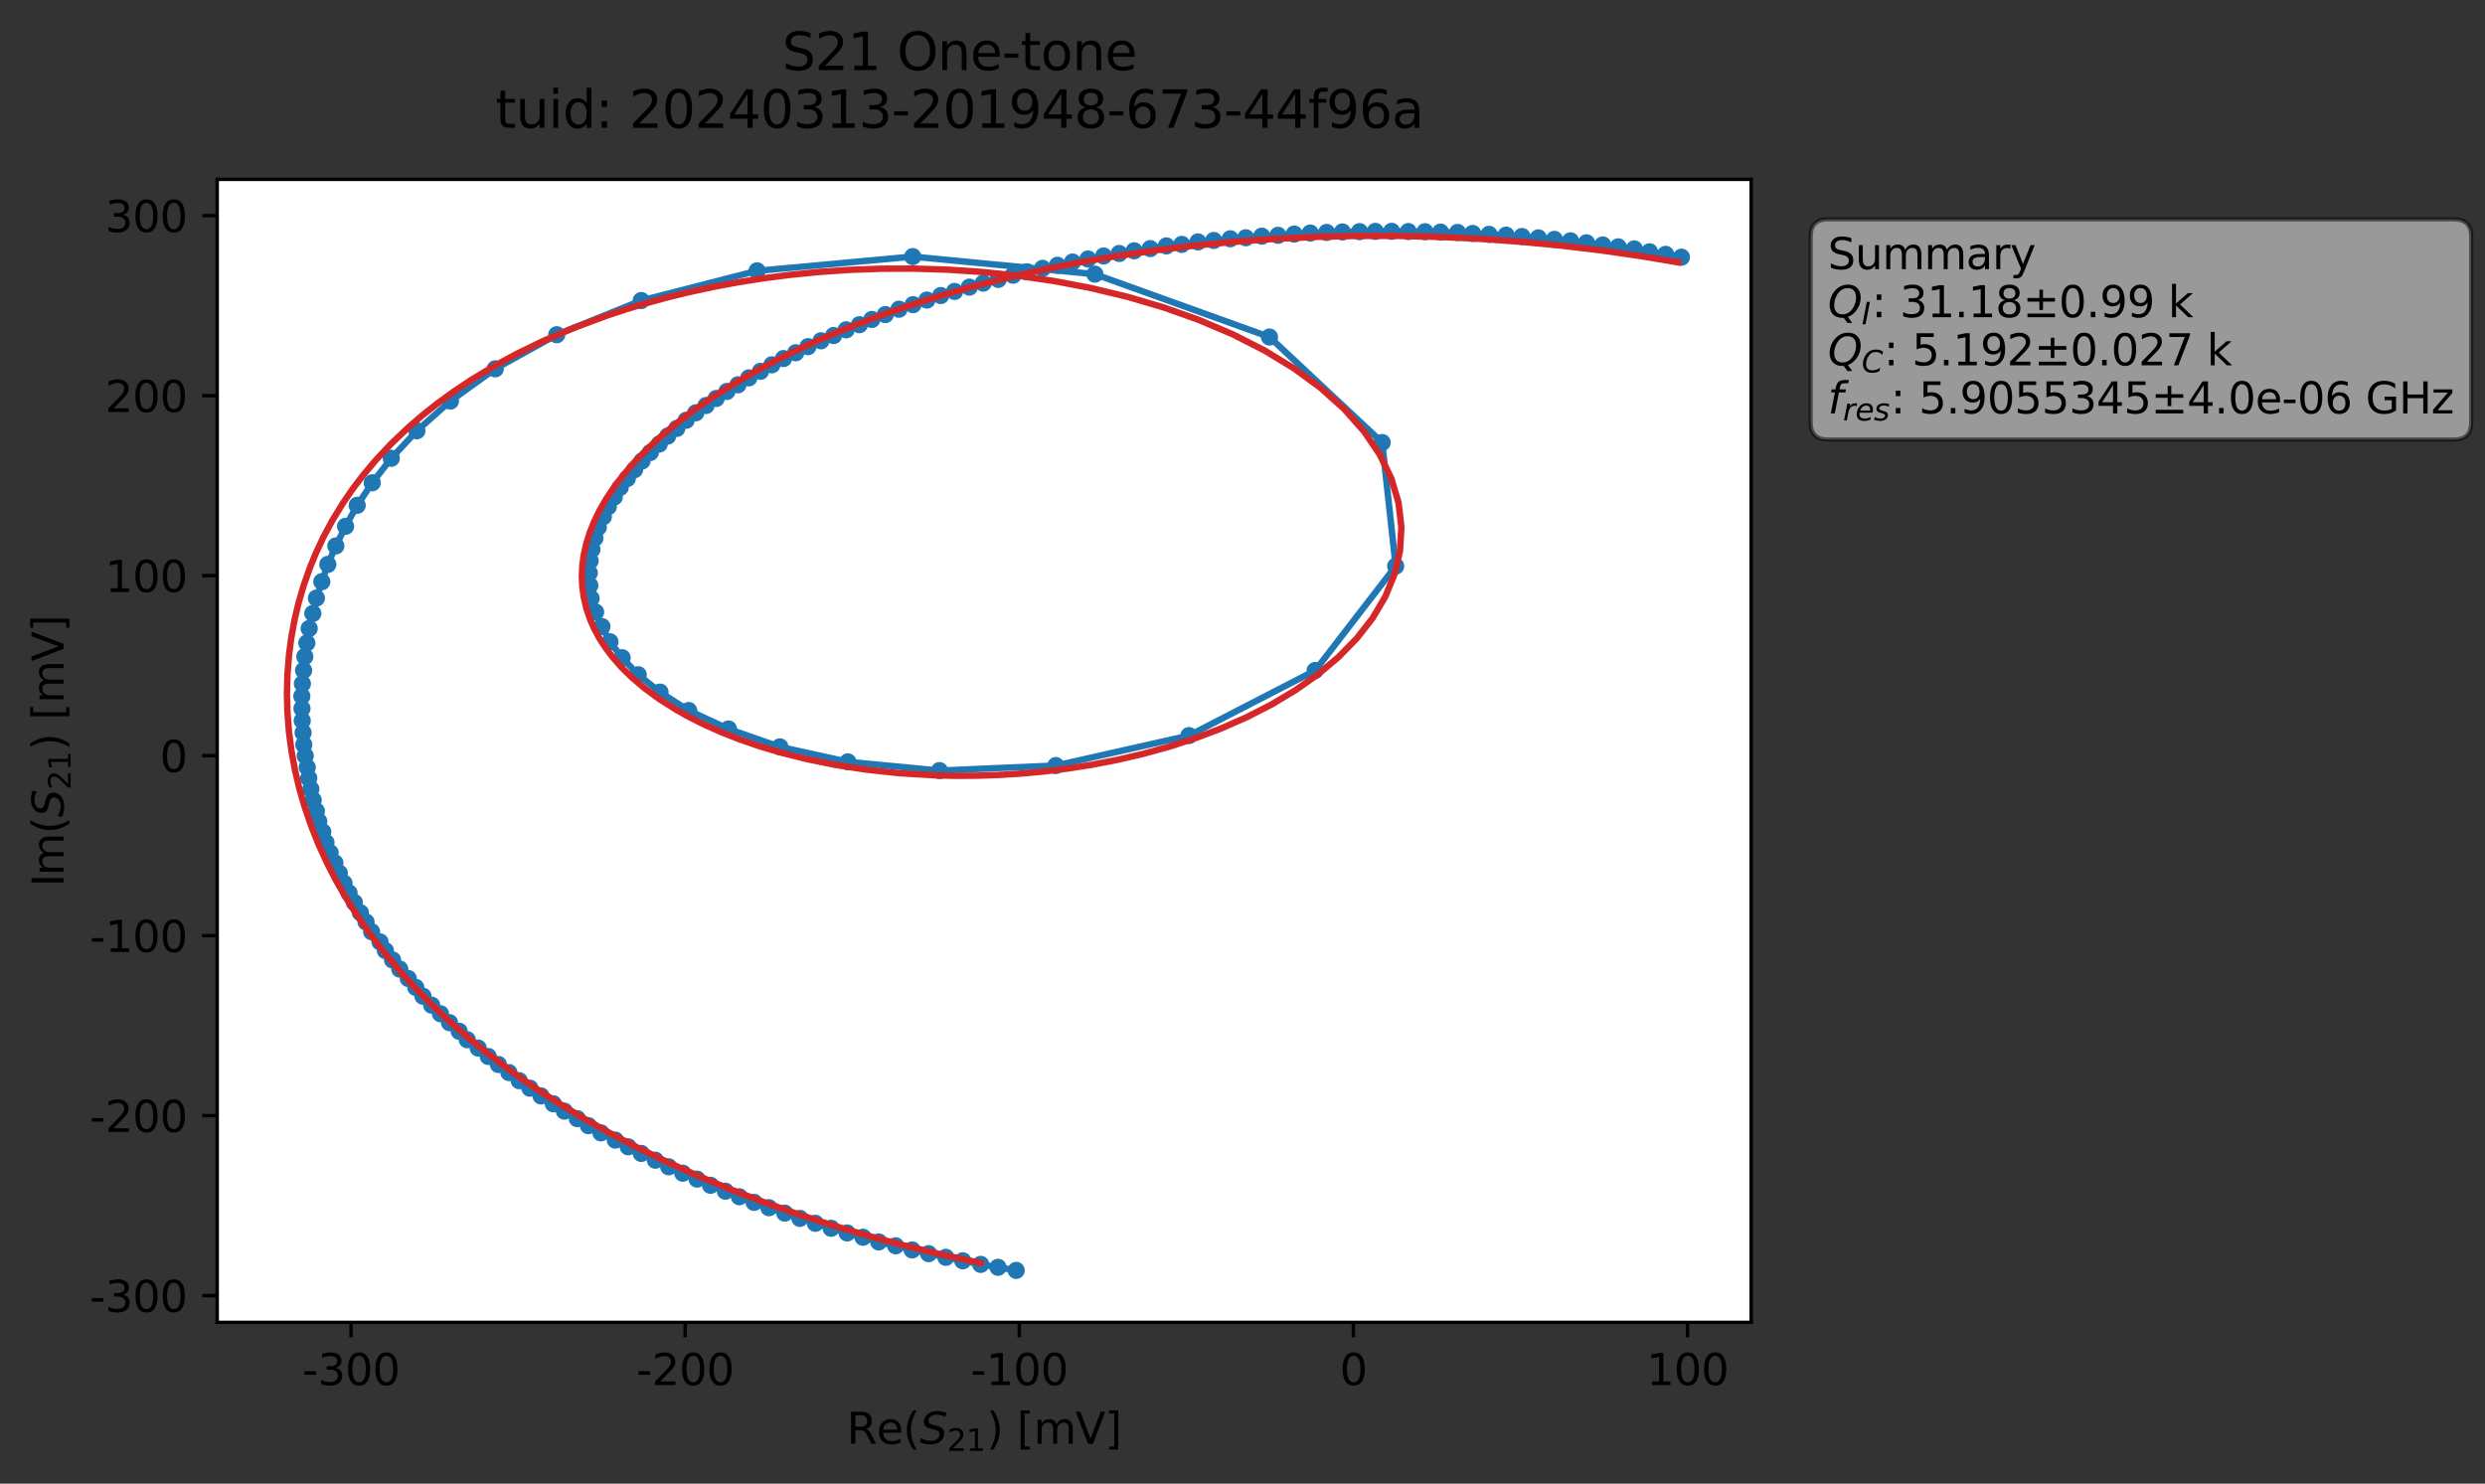 <?xml version="1.0" encoding="utf-8" standalone="no"?>
<!DOCTYPE svg PUBLIC "-//W3C//DTD SVG 1.1//EN"
  "http://www.w3.org/Graphics/SVG/1.1/DTD/svg11.dtd">
<svg xmlns:xlink="http://www.w3.org/1999/xlink" width="578.549pt" height="345.428pt" viewBox="0 0 578.549 345.428" xmlns="http://www.w3.org/2000/svg" version="1.1">
 <rect x="0" y="0" width="578.549" height="345.428" fill="#333333" stroke="none"/>
 <defs>
  <style type="text/css">*{stroke-linejoin: round; stroke-linecap: butt}</style>
 </defs>
 <g id="figure_1">
  <g id="patch_1">
   <path d="M 0 345.428 
L 578.549 345.428 
L 578.549 -0 
L 0 -0 
L 0 345.428 
z
" style="fill: none; opacity: 0"/>
  </g>
  <g id="axes_1">
   <g id="patch_2">
    <path d="M 50.573 307.872 
L 407.693 307.872 
L 407.693 41.76 
L 50.573 41.76 
z
" style="fill: #ffffff"/>
   </g>
   <g id="matplotlib.axis_1">
    <g id="xtick_1">
     <g id="line2d_1">
      <defs>
       <path id="m0a68bd2713" d="M 0 0 
L 0 3.5 
" style="stroke: #000000; stroke-width: 0.8"/>
      </defs>
      <g>
       <use xlink:href="#m0a68bd2713" x="81.722" y="307.872" style="stroke: #000000; stroke-width: 0.8"/>
      </g>
     </g>
     <g id="text_1">
      <!-- -300 -->
      <g transform="translate(70.374 322.47) scale(0.1 -0.1)">
       <defs>
        <path id="DejaVuSans-2d" d="M 313 2009 
L 1997 2009 
L 1997 1497 
L 313 1497 
L 313 2009 
z
" transform="scale(0.016)"/>
        <path id="DejaVuSans-33" d="M 2597 2516 
Q 3050 2419 3304 2112 
Q 3559 1806 3559 1356 
Q 3559 666 3084 287 
Q 2609 -91 1734 -91 
Q 1441 -91 1130 -33 
Q 819 25 488 141 
L 488 750 
Q 750 597 1062 519 
Q 1375 441 1716 441 
Q 2309 441 2620 675 
Q 2931 909 2931 1356 
Q 2931 1769 2642 2001 
Q 2353 2234 1838 2234 
L 1294 2234 
L 1294 2753 
L 1863 2753 
Q 2328 2753 2575 2939 
Q 2822 3125 2822 3475 
Q 2822 3834 2567 4026 
Q 2313 4219 1838 4219 
Q 1578 4219 1281 4162 
Q 984 4106 628 3988 
L 628 4550 
Q 988 4650 1302 4700 
Q 1616 4750 1894 4750 
Q 2613 4750 3031 4423 
Q 3450 4097 3450 3541 
Q 3450 3153 3228 2886 
Q 3006 2619 2597 2516 
z
" transform="scale(0.016)"/>
        <path id="DejaVuSans-30" d="M 2034 4250 
Q 1547 4250 1301 3770 
Q 1056 3291 1056 2328 
Q 1056 1369 1301 889 
Q 1547 409 2034 409 
Q 2525 409 2770 889 
Q 3016 1369 3016 2328 
Q 3016 3291 2770 3770 
Q 2525 4250 2034 4250 
z
M 2034 4750 
Q 2819 4750 3233 4129 
Q 3647 3509 3647 2328 
Q 3647 1150 3233 529 
Q 2819 -91 2034 -91 
Q 1250 -91 836 529 
Q 422 1150 422 2328 
Q 422 3509 836 4129 
Q 1250 4750 2034 4750 
z
" transform="scale(0.016)"/>
       </defs>
       <use xlink:href="#DejaVuSans-2d"/>
       <use xlink:href="#DejaVuSans-33" x="36.084"/>
       <use xlink:href="#DejaVuSans-30" x="99.707"/>
       <use xlink:href="#DejaVuSans-30" x="163.33"/>
      </g>
     </g>
    </g>
    <g id="xtick_2">
     <g id="line2d_2">
      <g>
       <use xlink:href="#m0a68bd2713" x="159.511" y="307.872" style="stroke: #000000; stroke-width: 0.8"/>
      </g>
     </g>
     <g id="text_2">
      <!-- -200 -->
      <g transform="translate(148.163 322.47) scale(0.1 -0.1)">
       <defs>
        <path id="DejaVuSans-32" d="M 1228 531 
L 3431 531 
L 3431 0 
L 469 0 
L 469 531 
Q 828 903 1448 1529 
Q 2069 2156 2228 2338 
Q 2531 2678 2651 2914 
Q 2772 3150 2772 3378 
Q 2772 3750 2511 3984 
Q 2250 4219 1831 4219 
Q 1534 4219 1204 4116 
Q 875 4013 500 3803 
L 500 4441 
Q 881 4594 1212 4672 
Q 1544 4750 1819 4750 
Q 2544 4750 2975 4387 
Q 3406 4025 3406 3419 
Q 3406 3131 3298 2873 
Q 3191 2616 2906 2266 
Q 2828 2175 2409 1742 
Q 1991 1309 1228 531 
z
" transform="scale(0.016)"/>
       </defs>
       <use xlink:href="#DejaVuSans-2d"/>
       <use xlink:href="#DejaVuSans-32" x="36.084"/>
       <use xlink:href="#DejaVuSans-30" x="99.707"/>
       <use xlink:href="#DejaVuSans-30" x="163.33"/>
      </g>
     </g>
    </g>
    <g id="xtick_3">
     <g id="line2d_3">
      <g>
       <use xlink:href="#m0a68bd2713" x="237.3" y="307.872" style="stroke: #000000; stroke-width: 0.8"/>
      </g>
     </g>
     <g id="text_3">
      <!-- -100 -->
      <g transform="translate(225.953 322.47) scale(0.1 -0.1)">
       <defs>
        <path id="DejaVuSans-31" d="M 794 531 
L 1825 531 
L 1825 4091 
L 703 3866 
L 703 4441 
L 1819 4666 
L 2450 4666 
L 2450 531 
L 3481 531 
L 3481 0 
L 794 0 
L 794 531 
z
" transform="scale(0.016)"/>
       </defs>
       <use xlink:href="#DejaVuSans-2d"/>
       <use xlink:href="#DejaVuSans-31" x="36.084"/>
       <use xlink:href="#DejaVuSans-30" x="99.707"/>
       <use xlink:href="#DejaVuSans-30" x="163.33"/>
      </g>
     </g>
    </g>
    <g id="xtick_4">
     <g id="line2d_4">
      <g>
       <use xlink:href="#m0a68bd2713" x="315.09" y="307.872" style="stroke: #000000; stroke-width: 0.8"/>
      </g>
     </g>
     <g id="text_4">
      <!-- 0 -->
      <g transform="translate(311.908 322.47) scale(0.1 -0.1)">
       <use xlink:href="#DejaVuSans-30"/>
      </g>
     </g>
    </g>
    <g id="xtick_5">
     <g id="line2d_5">
      <g>
       <use xlink:href="#m0a68bd2713" x="392.879" y="307.872" style="stroke: #000000; stroke-width: 0.8"/>
      </g>
     </g>
     <g id="text_5">
      <!-- 100 -->
      <g transform="translate(383.335 322.47) scale(0.1 -0.1)">
       <use xlink:href="#DejaVuSans-31"/>
       <use xlink:href="#DejaVuSans-30" x="63.623"/>
       <use xlink:href="#DejaVuSans-30" x="127.246"/>
      </g>
     </g>
    </g>
    <g id="text_6">
     <!-- Re$(S_{21})$ [mV] -->
     <g transform="translate(197.133 336.149) scale(0.1 -0.1)">
      <defs>
       <path id="DejaVuSans-52" d="M 2841 2188 
Q 3044 2119 3236 1894 
Q 3428 1669 3622 1275 
L 4263 0 
L 3584 0 
L 2988 1197 
Q 2756 1666 2539 1819 
Q 2322 1972 1947 1972 
L 1259 1972 
L 1259 0 
L 628 0 
L 628 4666 
L 2053 4666 
Q 2853 4666 3247 4331 
Q 3641 3997 3641 3322 
Q 3641 2881 3436 2590 
Q 3231 2300 2841 2188 
z
M 1259 4147 
L 1259 2491 
L 2053 2491 
Q 2509 2491 2742 2702 
Q 2975 2913 2975 3322 
Q 2975 3731 2742 3939 
Q 2509 4147 2053 4147 
L 1259 4147 
z
" transform="scale(0.016)"/>
       <path id="DejaVuSans-65" d="M 3597 1894 
L 3597 1613 
L 953 1613 
Q 991 1019 1311 708 
Q 1631 397 2203 397 
Q 2534 397 2845 478 
Q 3156 559 3463 722 
L 3463 178 
Q 3153 47 2828 -22 
Q 2503 -91 2169 -91 
Q 1331 -91 842 396 
Q 353 884 353 1716 
Q 353 2575 817 3079 
Q 1281 3584 2069 3584 
Q 2775 3584 3186 3129 
Q 3597 2675 3597 1894 
z
M 3022 2063 
Q 3016 2534 2758 2815 
Q 2500 3097 2075 3097 
Q 1594 3097 1305 2825 
Q 1016 2553 972 2059 
L 3022 2063 
z
" transform="scale(0.016)"/>
       <path id="DejaVuSans-28" d="M 1984 4856 
Q 1566 4138 1362 3434 
Q 1159 2731 1159 2009 
Q 1159 1288 1364 580 
Q 1569 -128 1984 -844 
L 1484 -844 
Q 1016 -109 783 600 
Q 550 1309 550 2009 
Q 550 2706 781 3412 
Q 1013 4119 1484 4856 
L 1984 4856 
z
" transform="scale(0.016)"/>
       <path id="DejaVuSans-Oblique-53" d="M 3859 4513 
L 3738 3897 
Q 3422 4066 3111 4152 
Q 2800 4238 2509 4238 
Q 1944 4238 1609 3991 
Q 1275 3744 1275 3334 
Q 1275 3109 1398 2989 
Q 1522 2869 2034 2731 
L 2413 2638 
Q 3053 2472 3303 2217 
Q 3553 1963 3553 1503 
Q 3553 797 2998 353 
Q 2444 -91 1538 -91 
Q 1166 -91 791 -17 
Q 416 56 38 206 
L 166 856 
Q 513 641 861 531 
Q 1209 422 1556 422 
Q 2147 422 2503 684 
Q 2859 947 2859 1369 
Q 2859 1650 2717 1795 
Q 2575 1941 2106 2059 
L 1728 2156 
Q 1081 2325 845 2545 
Q 609 2766 609 3163 
Q 609 3859 1145 4304 
Q 1681 4750 2541 4750 
Q 2875 4750 3203 4690 
Q 3531 4631 3859 4513 
z
" transform="scale(0.016)"/>
       <path id="DejaVuSans-29" d="M 513 4856 
L 1013 4856 
Q 1481 4119 1714 3412 
Q 1947 2706 1947 2009 
Q 1947 1309 1714 600 
Q 1481 -109 1013 -844 
L 513 -844 
Q 928 -128 1133 580 
Q 1338 1288 1338 2009 
Q 1338 2731 1133 3434 
Q 928 4138 513 4856 
z
" transform="scale(0.016)"/>
       <path id="DejaVuSans-20" transform="scale(0.016)"/>
       <path id="DejaVuSans-5b" d="M 550 4863 
L 1875 4863 
L 1875 4416 
L 1125 4416 
L 1125 -397 
L 1875 -397 
L 1875 -844 
L 550 -844 
L 550 4863 
z
" transform="scale(0.016)"/>
       <path id="DejaVuSans-6d" d="M 3328 2828 
Q 3544 3216 3844 3400 
Q 4144 3584 4550 3584 
Q 5097 3584 5394 3201 
Q 5691 2819 5691 2113 
L 5691 0 
L 5113 0 
L 5113 2094 
Q 5113 2597 4934 2840 
Q 4756 3084 4391 3084 
Q 3944 3084 3684 2787 
Q 3425 2491 3425 1978 
L 3425 0 
L 2847 0 
L 2847 2094 
Q 2847 2600 2669 2842 
Q 2491 3084 2119 3084 
Q 1678 3084 1418 2786 
Q 1159 2488 1159 1978 
L 1159 0 
L 581 0 
L 581 3500 
L 1159 3500 
L 1159 2956 
Q 1356 3278 1631 3431 
Q 1906 3584 2284 3584 
Q 2666 3584 2933 3390 
Q 3200 3197 3328 2828 
z
" transform="scale(0.016)"/>
       <path id="DejaVuSans-56" d="M 1831 0 
L 50 4666 
L 709 4666 
L 2188 738 
L 3669 4666 
L 4325 4666 
L 2547 0 
L 1831 0 
z
" transform="scale(0.016)"/>
       <path id="DejaVuSans-5d" d="M 1947 4863 
L 1947 -844 
L 622 -844 
L 622 -397 
L 1369 -397 
L 1369 4416 
L 622 4416 
L 622 4863 
L 1947 4863 
z
" transform="scale(0.016)"/>
      </defs>
      <use xlink:href="#DejaVuSans-52" transform="translate(0 0.016)"/>
      <use xlink:href="#DejaVuSans-65" transform="translate(69.482 0.016)"/>
      <use xlink:href="#DejaVuSans-28" transform="translate(131.006 0.016)"/>
      <use xlink:href="#DejaVuSans-Oblique-53" transform="translate(170.02 0.016)"/>
      <use xlink:href="#DejaVuSans-32" transform="translate(233.496 -16.391) scale(0.7)"/>
      <use xlink:href="#DejaVuSans-31" transform="translate(278.032 -16.391) scale(0.7)"/>
      <use xlink:href="#DejaVuSans-29" transform="translate(325.303 0.016)"/>
      <use xlink:href="#DejaVuSans-20" transform="translate(364.316 0.016)"/>
      <use xlink:href="#DejaVuSans-5b" transform="translate(396.104 0.016)"/>
      <use xlink:href="#DejaVuSans-6d" transform="translate(435.117 0.016)"/>
      <use xlink:href="#DejaVuSans-56" transform="translate(532.529 0.016)"/>
      <use xlink:href="#DejaVuSans-5d" transform="translate(600.938 0.016)"/>
     </g>
    </g>
   </g>
   <g id="matplotlib.axis_2">
    <g id="ytick_1">
     <g id="line2d_6">
      <defs>
       <path id="mab2ab78655" d="M 0 0 
L -3.5 0 
" style="stroke: #000000; stroke-width: 0.8"/>
      </defs>
      <g>
       <use xlink:href="#mab2ab78655" x="50.573" y="301.649" style="stroke: #000000; stroke-width: 0.8"/>
      </g>
     </g>
     <g id="text_7">
      <!-- -300 -->
      <g transform="translate(20.878 305.448) scale(0.1 -0.1)">
       <use xlink:href="#DejaVuSans-2d"/>
       <use xlink:href="#DejaVuSans-33" x="36.084"/>
       <use xlink:href="#DejaVuSans-30" x="99.707"/>
       <use xlink:href="#DejaVuSans-30" x="163.33"/>
      </g>
     </g>
    </g>
    <g id="ytick_2">
     <g id="line2d_7">
      <g>
       <use xlink:href="#mab2ab78655" x="50.573" y="259.743" style="stroke: #000000; stroke-width: 0.8"/>
      </g>
     </g>
     <g id="text_8">
      <!-- -200 -->
      <g transform="translate(20.878 263.542) scale(0.1 -0.1)">
       <use xlink:href="#DejaVuSans-2d"/>
       <use xlink:href="#DejaVuSans-32" x="36.084"/>
       <use xlink:href="#DejaVuSans-30" x="99.707"/>
       <use xlink:href="#DejaVuSans-30" x="163.33"/>
      </g>
     </g>
    </g>
    <g id="ytick_3">
     <g id="line2d_8">
      <g>
       <use xlink:href="#mab2ab78655" x="50.573" y="217.836" style="stroke: #000000; stroke-width: 0.8"/>
      </g>
     </g>
     <g id="text_9">
      <!-- -100 -->
      <g transform="translate(20.878 221.635) scale(0.1 -0.1)">
       <use xlink:href="#DejaVuSans-2d"/>
       <use xlink:href="#DejaVuSans-31" x="36.084"/>
       <use xlink:href="#DejaVuSans-30" x="99.707"/>
       <use xlink:href="#DejaVuSans-30" x="163.33"/>
      </g>
     </g>
    </g>
    <g id="ytick_4">
     <g id="line2d_9">
      <g>
       <use xlink:href="#mab2ab78655" x="50.573" y="175.929" style="stroke: #000000; stroke-width: 0.8"/>
      </g>
     </g>
     <g id="text_10">
      <!-- 0 -->
      <g transform="translate(37.211 179.729) scale(0.1 -0.1)">
       <use xlink:href="#DejaVuSans-30"/>
      </g>
     </g>
    </g>
    <g id="ytick_5">
     <g id="line2d_10">
      <g>
       <use xlink:href="#mab2ab78655" x="50.573" y="134.023" style="stroke: #000000; stroke-width: 0.8"/>
      </g>
     </g>
     <g id="text_11">
      <!-- 100 -->
      <g transform="translate(24.486 137.822) scale(0.1 -0.1)">
       <use xlink:href="#DejaVuSans-31"/>
       <use xlink:href="#DejaVuSans-30" x="63.623"/>
       <use xlink:href="#DejaVuSans-30" x="127.246"/>
      </g>
     </g>
    </g>
    <g id="ytick_6">
     <g id="line2d_11">
      <g>
       <use xlink:href="#mab2ab78655" x="50.573" y="92.116" style="stroke: #000000; stroke-width: 0.8"/>
      </g>
     </g>
     <g id="text_12">
      <!-- 200 -->
      <g transform="translate(24.486 95.916) scale(0.1 -0.1)">
       <use xlink:href="#DejaVuSans-32"/>
       <use xlink:href="#DejaVuSans-30" x="63.623"/>
       <use xlink:href="#DejaVuSans-30" x="127.246"/>
      </g>
     </g>
    </g>
    <g id="ytick_7">
     <g id="line2d_12">
      <g>
       <use xlink:href="#mab2ab78655" x="50.573" y="50.21" style="stroke: #000000; stroke-width: 0.8"/>
      </g>
     </g>
     <g id="text_13">
      <!-- 300 -->
      <g transform="translate(24.486 54.009) scale(0.1 -0.1)">
       <use xlink:href="#DejaVuSans-33"/>
       <use xlink:href="#DejaVuSans-30" x="63.623"/>
       <use xlink:href="#DejaVuSans-30" x="127.246"/>
      </g>
     </g>
    </g>
    <g id="text_14">
     <!-- Im$(S_{21})$ [mV] -->
     <g transform="translate(14.798 206.466) rotate(-90) scale(0.1 -0.1)">
      <defs>
       <path id="DejaVuSans-49" d="M 628 4666 
L 1259 4666 
L 1259 0 
L 628 0 
L 628 4666 
z
" transform="scale(0.016)"/>
      </defs>
      <use xlink:href="#DejaVuSans-49" transform="translate(0 0.016)"/>
      <use xlink:href="#DejaVuSans-6d" transform="translate(25.867 0.016)"/>
      <use xlink:href="#DejaVuSans-28" transform="translate(123.279 0.016)"/>
      <use xlink:href="#DejaVuSans-Oblique-53" transform="translate(162.293 0.016)"/>
      <use xlink:href="#DejaVuSans-32" transform="translate(225.77 -16.391) scale(0.7)"/>
      <use xlink:href="#DejaVuSans-31" transform="translate(270.306 -16.391) scale(0.7)"/>
      <use xlink:href="#DejaVuSans-29" transform="translate(317.576 0.016)"/>
      <use xlink:href="#DejaVuSans-20" transform="translate(356.59 0.016)"/>
      <use xlink:href="#DejaVuSans-5b" transform="translate(388.377 0.016)"/>
      <use xlink:href="#DejaVuSans-6d" transform="translate(427.391 0.016)"/>
      <use xlink:href="#DejaVuSans-56" transform="translate(524.803 0.016)"/>
      <use xlink:href="#DejaVuSans-5d" transform="translate(593.211 0.016)"/>
     </g>
    </g>
   </g>
   <g id="line2d_13">
    <path d="M 236.584 295.776 
L 228.327 294.379 
L 216.201 291.881 
L 204.587 289.153 
L 197.235 287.059 
L 189.838 284.813 
L 182.699 282.438 
L 175.563 279.935 
L 165.428 275.969 
L 162.289 274.522 
L 158.965 273.146 
L 155.68 271.657 
L 139.903 263.748 
L 137.002 262.087 
L 134.408 260.451 
L 131.395 258.695 
L 120.887 251.608 
L 108.785 242.072 
L 106.904 240.1 
L 104.653 238.096 
L 98.477 231.95 
L 95.057 227.822 
L 93.071 225.634 
L 89.725 221.332 
L 88.468 219.293 
L 86.511 216.929 
L 80.096 205.631 
L 76.857 198.521 
L 75.891 196.147 
L 75.145 193.665 
L 74.209 191.214 
L 73.656 188.816 
L 72.921 186.272 
L 71.875 181.175 
L 70.725 173.373 
L 70.303 164.957 
L 70.273 162.106 
L 70.402 159.19 
L 70.968 152.873 
L 71.985 146.33 
L 73.668 139.249 
L 76.321 131.408 
L 78.189 127.105 
L 80.454 122.538 
L 83.162 117.656 
L 86.663 112.4 
L 91.097 106.7 
L 97.057 100.291 
L 104.867 93.371 
L 115.302 85.865 
L 129.618 77.935 
L 149.292 69.974 
L 176.266 63.059 
L 212.498 59.743 
L 254.907 63.832 
L 295.555 78.466 
L 321.789 103.03 
L 324.938 131.808 
L 306.19 156.113 
L 276.81 171.26 
L 245.818 178.241 
L 218.72 179.415 
L 197.391 177.379 
L 181.567 173.889 
L 169.599 169.719 
L 160.336 165.43 
L 153.666 161.143 
L 148.59 157.1 
L 144.848 153.142 
L 142.009 149.43 
L 140.134 145.877 
L 138.666 142.512 
L 137.621 139.334 
L 137.316 136.315 
L 137.2 133.399 
L 137.394 130.574 
L 137.811 127.929 
L 138.502 125.304 
L 139.292 122.788 
L 141.626 117.965 
L 144.398 113.48 
L 147.741 109.343 
L 149.473 107.328 
L 151.408 105.347 
L 155.444 101.533 
L 161.986 96.115 
L 166.744 92.774 
L 169.231 91.138 
L 179.715 84.937 
L 182.412 83.481 
L 191.136 79.345 
L 194.071 78.125 
L 197.001 76.786 
L 209.303 71.993 
L 222.246 67.855 
L 228.922 65.914 
L 232.404 65.049 
L 235.851 64.077 
L 242.723 62.476 
L 256.942 59.606 
L 271.557 57.254 
L 275.125 56.901 
L 278.911 56.321 
L 293.767 54.987 
L 301.313 54.5 
L 305.047 54.257 
L 316.528 53.931 
L 323.991 53.856 
L 339.357 54.121 
L 346.678 54.562 
L 350.645 54.747 
L 365.634 56.067 
L 380.481 57.958 
L 387.796 59.224 
L 391.461 59.879 
L 391.461 59.879 
" clip-path="url(#pb286e26457)" style="fill: none; stroke: #1f77b4; stroke-width: 1.5; stroke-linecap: square"/>
    <defs>
     <path id="mb7804a6bc2" d="M 0 1.5 
C 0.398 1.5 0.779 1.342 1.061 1.061 
C 1.342 0.779 1.5 0.398 1.5 0 
C 1.5 -0.398 1.342 -0.779 1.061 -1.061 
C 0.779 -1.342 0.398 -1.5 0 -1.5 
C -0.398 -1.5 -0.779 -1.342 -1.061 -1.061 
C -1.342 -0.779 -1.5 -0.398 -1.5 0 
C -1.5 0.398 -1.342 0.779 -1.061 1.061 
C -0.779 1.342 -0.398 1.5 0 1.5 
z
" style="stroke: #1f77b4"/>
    </defs>
    <g clip-path="url(#pb286e26457)">
     <use xlink:href="#mb7804a6bc2" x="236.584" y="295.776" style="fill: #1f77b4; stroke: #1f77b4"/>
     <use xlink:href="#mb7804a6bc2" x="232.351" y="295.059" style="fill: #1f77b4; stroke: #1f77b4"/>
     <use xlink:href="#mb7804a6bc2" x="228.327" y="294.379" style="fill: #1f77b4; stroke: #1f77b4"/>
     <use xlink:href="#mb7804a6bc2" x="224.145" y="293.548" style="fill: #1f77b4; stroke: #1f77b4"/>
     <use xlink:href="#mb7804a6bc2" x="220.211" y="292.733" style="fill: #1f77b4; stroke: #1f77b4"/>
     <use xlink:href="#mb7804a6bc2" x="216.201" y="291.881" style="fill: #1f77b4; stroke: #1f77b4"/>
     <use xlink:href="#mb7804a6bc2" x="212.359" y="291.011" style="fill: #1f77b4; stroke: #1f77b4"/>
     <use xlink:href="#mb7804a6bc2" x="208.524" y="290.048" style="fill: #1f77b4; stroke: #1f77b4"/>
     <use xlink:href="#mb7804a6bc2" x="204.587" y="289.153" style="fill: #1f77b4; stroke: #1f77b4"/>
     <use xlink:href="#mb7804a6bc2" x="200.916" y="288.058" style="fill: #1f77b4; stroke: #1f77b4"/>
     <use xlink:href="#mb7804a6bc2" x="197.235" y="287.059" style="fill: #1f77b4; stroke: #1f77b4"/>
     <use xlink:href="#mb7804a6bc2" x="193.505" y="285.97" style="fill: #1f77b4; stroke: #1f77b4"/>
     <use xlink:href="#mb7804a6bc2" x="189.838" y="284.813" style="fill: #1f77b4; stroke: #1f77b4"/>
     <use xlink:href="#mb7804a6bc2" x="186.22" y="283.668" style="fill: #1f77b4; stroke: #1f77b4"/>
     <use xlink:href="#mb7804a6bc2" x="182.699" y="282.438" style="fill: #1f77b4; stroke: #1f77b4"/>
     <use xlink:href="#mb7804a6bc2" x="179.02" y="281.184" style="fill: #1f77b4; stroke: #1f77b4"/>
     <use xlink:href="#mb7804a6bc2" x="175.563" y="279.935" style="fill: #1f77b4; stroke: #1f77b4"/>
     <use xlink:href="#mb7804a6bc2" x="172.143" y="278.635" style="fill: #1f77b4; stroke: #1f77b4"/>
     <use xlink:href="#mb7804a6bc2" x="168.88" y="277.336" style="fill: #1f77b4; stroke: #1f77b4"/>
     <use xlink:href="#mb7804a6bc2" x="165.428" y="275.969" style="fill: #1f77b4; stroke: #1f77b4"/>
     <use xlink:href="#mb7804a6bc2" x="162.289" y="274.522" style="fill: #1f77b4; stroke: #1f77b4"/>
     <use xlink:href="#mb7804a6bc2" x="158.965" y="273.146" style="fill: #1f77b4; stroke: #1f77b4"/>
     <use xlink:href="#mb7804a6bc2" x="155.68" y="271.657" style="fill: #1f77b4; stroke: #1f77b4"/>
     <use xlink:href="#mb7804a6bc2" x="152.575" y="270.122" style="fill: #1f77b4; stroke: #1f77b4"/>
     <use xlink:href="#mb7804a6bc2" x="149.307" y="268.547" style="fill: #1f77b4; stroke: #1f77b4"/>
     <use xlink:href="#mb7804a6bc2" x="146.259" y="267.004" style="fill: #1f77b4; stroke: #1f77b4"/>
     <use xlink:href="#mb7804a6bc2" x="143.26" y="265.437" style="fill: #1f77b4; stroke: #1f77b4"/>
     <use xlink:href="#mb7804a6bc2" x="139.903" y="263.748" style="fill: #1f77b4; stroke: #1f77b4"/>
     <use xlink:href="#mb7804a6bc2" x="137.002" y="262.087" style="fill: #1f77b4; stroke: #1f77b4"/>
     <use xlink:href="#mb7804a6bc2" x="134.408" y="260.451" style="fill: #1f77b4; stroke: #1f77b4"/>
     <use xlink:href="#mb7804a6bc2" x="131.395" y="258.695" style="fill: #1f77b4; stroke: #1f77b4"/>
     <use xlink:href="#mb7804a6bc2" x="128.824" y="256.988" style="fill: #1f77b4; stroke: #1f77b4"/>
     <use xlink:href="#mb7804a6bc2" x="125.961" y="255.16" style="fill: #1f77b4; stroke: #1f77b4"/>
     <use xlink:href="#mb7804a6bc2" x="123.361" y="253.355" style="fill: #1f77b4; stroke: #1f77b4"/>
     <use xlink:href="#mb7804a6bc2" x="120.887" y="251.608" style="fill: #1f77b4; stroke: #1f77b4"/>
     <use xlink:href="#mb7804a6bc2" x="118.491" y="249.722" style="fill: #1f77b4; stroke: #1f77b4"/>
     <use xlink:href="#mb7804a6bc2" x="116.034" y="247.842" style="fill: #1f77b4; stroke: #1f77b4"/>
     <use xlink:href="#mb7804a6bc2" x="113.675" y="245.974" style="fill: #1f77b4; stroke: #1f77b4"/>
     <use xlink:href="#mb7804a6bc2" x="111.329" y="244.013" style="fill: #1f77b4; stroke: #1f77b4"/>
     <use xlink:href="#mb7804a6bc2" x="108.785" y="242.072" style="fill: #1f77b4; stroke: #1f77b4"/>
     <use xlink:href="#mb7804a6bc2" x="106.904" y="240.1" style="fill: #1f77b4; stroke: #1f77b4"/>
     <use xlink:href="#mb7804a6bc2" x="104.653" y="238.096" style="fill: #1f77b4; stroke: #1f77b4"/>
     <use xlink:href="#mb7804a6bc2" x="102.543" y="236.019" style="fill: #1f77b4; stroke: #1f77b4"/>
     <use xlink:href="#mb7804a6bc2" x="100.506" y="234.033" style="fill: #1f77b4; stroke: #1f77b4"/>
     <use xlink:href="#mb7804a6bc2" x="98.477" y="231.95" style="fill: #1f77b4; stroke: #1f77b4"/>
     <use xlink:href="#mb7804a6bc2" x="96.804" y="229.909" style="fill: #1f77b4; stroke: #1f77b4"/>
     <use xlink:href="#mb7804a6bc2" x="95.057" y="227.822" style="fill: #1f77b4; stroke: #1f77b4"/>
     <use xlink:href="#mb7804a6bc2" x="93.071" y="225.634" style="fill: #1f77b4; stroke: #1f77b4"/>
     <use xlink:href="#mb7804a6bc2" x="91.389" y="223.5" style="fill: #1f77b4; stroke: #1f77b4"/>
     <use xlink:href="#mb7804a6bc2" x="89.725" y="221.332" style="fill: #1f77b4; stroke: #1f77b4"/>
     <use xlink:href="#mb7804a6bc2" x="88.468" y="219.293" style="fill: #1f77b4; stroke: #1f77b4"/>
     <use xlink:href="#mb7804a6bc2" x="86.511" y="216.929" style="fill: #1f77b4; stroke: #1f77b4"/>
     <use xlink:href="#mb7804a6bc2" x="85.22" y="214.663" style="fill: #1f77b4; stroke: #1f77b4"/>
     <use xlink:href="#mb7804a6bc2" x="83.902" y="212.5" style="fill: #1f77b4; stroke: #1f77b4"/>
     <use xlink:href="#mb7804a6bc2" x="82.5" y="210.113" style="fill: #1f77b4; stroke: #1f77b4"/>
     <use xlink:href="#mb7804a6bc2" x="81.261" y="207.881" style="fill: #1f77b4; stroke: #1f77b4"/>
     <use xlink:href="#mb7804a6bc2" x="80.096" y="205.631" style="fill: #1f77b4; stroke: #1f77b4"/>
     <use xlink:href="#mb7804a6bc2" x="79.005" y="203.289" style="fill: #1f77b4; stroke: #1f77b4"/>
     <use xlink:href="#mb7804a6bc2" x="77.979" y="200.901" style="fill: #1f77b4; stroke: #1f77b4"/>
     <use xlink:href="#mb7804a6bc2" x="76.857" y="198.521" style="fill: #1f77b4; stroke: #1f77b4"/>
     <use xlink:href="#mb7804a6bc2" x="75.891" y="196.147" style="fill: #1f77b4; stroke: #1f77b4"/>
     <use xlink:href="#mb7804a6bc2" x="75.145" y="193.665" style="fill: #1f77b4; stroke: #1f77b4"/>
     <use xlink:href="#mb7804a6bc2" x="74.209" y="191.214" style="fill: #1f77b4; stroke: #1f77b4"/>
     <use xlink:href="#mb7804a6bc2" x="73.656" y="188.816" style="fill: #1f77b4; stroke: #1f77b4"/>
     <use xlink:href="#mb7804a6bc2" x="72.921" y="186.272" style="fill: #1f77b4; stroke: #1f77b4"/>
     <use xlink:href="#mb7804a6bc2" x="72.374" y="183.717" style="fill: #1f77b4; stroke: #1f77b4"/>
     <use xlink:href="#mb7804a6bc2" x="71.875" y="181.175" style="fill: #1f77b4; stroke: #1f77b4"/>
     <use xlink:href="#mb7804a6bc2" x="71.531" y="178.652" style="fill: #1f77b4; stroke: #1f77b4"/>
     <use xlink:href="#mb7804a6bc2" x="71.063" y="175.973" style="fill: #1f77b4; stroke: #1f77b4"/>
     <use xlink:href="#mb7804a6bc2" x="70.725" y="173.373" style="fill: #1f77b4; stroke: #1f77b4"/>
     <use xlink:href="#mb7804a6bc2" x="70.567" y="170.587" style="fill: #1f77b4; stroke: #1f77b4"/>
     <use xlink:href="#mb7804a6bc2" x="70.365" y="167.788" style="fill: #1f77b4; stroke: #1f77b4"/>
     <use xlink:href="#mb7804a6bc2" x="70.303" y="164.957" style="fill: #1f77b4; stroke: #1f77b4"/>
     <use xlink:href="#mb7804a6bc2" x="70.273" y="162.106" style="fill: #1f77b4; stroke: #1f77b4"/>
     <use xlink:href="#mb7804a6bc2" x="70.402" y="159.19" style="fill: #1f77b4; stroke: #1f77b4"/>
     <use xlink:href="#mb7804a6bc2" x="70.683" y="156.085" style="fill: #1f77b4; stroke: #1f77b4"/>
     <use xlink:href="#mb7804a6bc2" x="70.968" y="152.873" style="fill: #1f77b4; stroke: #1f77b4"/>
     <use xlink:href="#mb7804a6bc2" x="71.441" y="149.709" style="fill: #1f77b4; stroke: #1f77b4"/>
     <use xlink:href="#mb7804a6bc2" x="71.985" y="146.33" style="fill: #1f77b4; stroke: #1f77b4"/>
     <use xlink:href="#mb7804a6bc2" x="72.833" y="142.826" style="fill: #1f77b4; stroke: #1f77b4"/>
     <use xlink:href="#mb7804a6bc2" x="73.668" y="139.249" style="fill: #1f77b4; stroke: #1f77b4"/>
     <use xlink:href="#mb7804a6bc2" x="74.925" y="135.439" style="fill: #1f77b4; stroke: #1f77b4"/>
     <use xlink:href="#mb7804a6bc2" x="76.321" y="131.408" style="fill: #1f77b4; stroke: #1f77b4"/>
     <use xlink:href="#mb7804a6bc2" x="78.189" y="127.105" style="fill: #1f77b4; stroke: #1f77b4"/>
     <use xlink:href="#mb7804a6bc2" x="80.454" y="122.538" style="fill: #1f77b4; stroke: #1f77b4"/>
     <use xlink:href="#mb7804a6bc2" x="83.162" y="117.656" style="fill: #1f77b4; stroke: #1f77b4"/>
     <use xlink:href="#mb7804a6bc2" x="86.663" y="112.4" style="fill: #1f77b4; stroke: #1f77b4"/>
     <use xlink:href="#mb7804a6bc2" x="91.097" y="106.7" style="fill: #1f77b4; stroke: #1f77b4"/>
     <use xlink:href="#mb7804a6bc2" x="97.057" y="100.291" style="fill: #1f77b4; stroke: #1f77b4"/>
     <use xlink:href="#mb7804a6bc2" x="104.867" y="93.371" style="fill: #1f77b4; stroke: #1f77b4"/>
     <use xlink:href="#mb7804a6bc2" x="115.302" y="85.865" style="fill: #1f77b4; stroke: #1f77b4"/>
     <use xlink:href="#mb7804a6bc2" x="129.618" y="77.935" style="fill: #1f77b4; stroke: #1f77b4"/>
     <use xlink:href="#mb7804a6bc2" x="149.292" y="69.974" style="fill: #1f77b4; stroke: #1f77b4"/>
     <use xlink:href="#mb7804a6bc2" x="176.266" y="63.059" style="fill: #1f77b4; stroke: #1f77b4"/>
     <use xlink:href="#mb7804a6bc2" x="212.498" y="59.743" style="fill: #1f77b4; stroke: #1f77b4"/>
     <use xlink:href="#mb7804a6bc2" x="254.907" y="63.832" style="fill: #1f77b4; stroke: #1f77b4"/>
     <use xlink:href="#mb7804a6bc2" x="295.555" y="78.466" style="fill: #1f77b4; stroke: #1f77b4"/>
     <use xlink:href="#mb7804a6bc2" x="321.789" y="103.03" style="fill: #1f77b4; stroke: #1f77b4"/>
     <use xlink:href="#mb7804a6bc2" x="324.938" y="131.808" style="fill: #1f77b4; stroke: #1f77b4"/>
     <use xlink:href="#mb7804a6bc2" x="306.19" y="156.113" style="fill: #1f77b4; stroke: #1f77b4"/>
     <use xlink:href="#mb7804a6bc2" x="276.81" y="171.26" style="fill: #1f77b4; stroke: #1f77b4"/>
     <use xlink:href="#mb7804a6bc2" x="245.818" y="178.241" style="fill: #1f77b4; stroke: #1f77b4"/>
     <use xlink:href="#mb7804a6bc2" x="218.72" y="179.415" style="fill: #1f77b4; stroke: #1f77b4"/>
     <use xlink:href="#mb7804a6bc2" x="197.391" y="177.379" style="fill: #1f77b4; stroke: #1f77b4"/>
     <use xlink:href="#mb7804a6bc2" x="181.567" y="173.889" style="fill: #1f77b4; stroke: #1f77b4"/>
     <use xlink:href="#mb7804a6bc2" x="169.599" y="169.719" style="fill: #1f77b4; stroke: #1f77b4"/>
     <use xlink:href="#mb7804a6bc2" x="160.336" y="165.43" style="fill: #1f77b4; stroke: #1f77b4"/>
     <use xlink:href="#mb7804a6bc2" x="153.666" y="161.143" style="fill: #1f77b4; stroke: #1f77b4"/>
     <use xlink:href="#mb7804a6bc2" x="148.59" y="157.1" style="fill: #1f77b4; stroke: #1f77b4"/>
     <use xlink:href="#mb7804a6bc2" x="144.848" y="153.142" style="fill: #1f77b4; stroke: #1f77b4"/>
     <use xlink:href="#mb7804a6bc2" x="142.009" y="149.43" style="fill: #1f77b4; stroke: #1f77b4"/>
     <use xlink:href="#mb7804a6bc2" x="140.134" y="145.877" style="fill: #1f77b4; stroke: #1f77b4"/>
     <use xlink:href="#mb7804a6bc2" x="138.666" y="142.512" style="fill: #1f77b4; stroke: #1f77b4"/>
     <use xlink:href="#mb7804a6bc2" x="137.621" y="139.334" style="fill: #1f77b4; stroke: #1f77b4"/>
     <use xlink:href="#mb7804a6bc2" x="137.316" y="136.315" style="fill: #1f77b4; stroke: #1f77b4"/>
     <use xlink:href="#mb7804a6bc2" x="137.2" y="133.399" style="fill: #1f77b4; stroke: #1f77b4"/>
     <use xlink:href="#mb7804a6bc2" x="137.394" y="130.574" style="fill: #1f77b4; stroke: #1f77b4"/>
     <use xlink:href="#mb7804a6bc2" x="137.811" y="127.929" style="fill: #1f77b4; stroke: #1f77b4"/>
     <use xlink:href="#mb7804a6bc2" x="138.502" y="125.304" style="fill: #1f77b4; stroke: #1f77b4"/>
     <use xlink:href="#mb7804a6bc2" x="139.292" y="122.788" style="fill: #1f77b4; stroke: #1f77b4"/>
     <use xlink:href="#mb7804a6bc2" x="140.465" y="120.311" style="fill: #1f77b4; stroke: #1f77b4"/>
     <use xlink:href="#mb7804a6bc2" x="141.626" y="117.965" style="fill: #1f77b4; stroke: #1f77b4"/>
     <use xlink:href="#mb7804a6bc2" x="143.008" y="115.724" style="fill: #1f77b4; stroke: #1f77b4"/>
     <use xlink:href="#mb7804a6bc2" x="144.398" y="113.48" style="fill: #1f77b4; stroke: #1f77b4"/>
     <use xlink:href="#mb7804a6bc2" x="146.042" y="111.415" style="fill: #1f77b4; stroke: #1f77b4"/>
     <use xlink:href="#mb7804a6bc2" x="147.741" y="109.343" style="fill: #1f77b4; stroke: #1f77b4"/>
     <use xlink:href="#mb7804a6bc2" x="149.473" y="107.328" style="fill: #1f77b4; stroke: #1f77b4"/>
     <use xlink:href="#mb7804a6bc2" x="151.408" y="105.347" style="fill: #1f77b4; stroke: #1f77b4"/>
     <use xlink:href="#mb7804a6bc2" x="153.482" y="103.389" style="fill: #1f77b4; stroke: #1f77b4"/>
     <use xlink:href="#mb7804a6bc2" x="155.444" y="101.533" style="fill: #1f77b4; stroke: #1f77b4"/>
     <use xlink:href="#mb7804a6bc2" x="157.573" y="99.751" style="fill: #1f77b4; stroke: #1f77b4"/>
     <use xlink:href="#mb7804a6bc2" x="159.744" y="97.857" style="fill: #1f77b4; stroke: #1f77b4"/>
     <use xlink:href="#mb7804a6bc2" x="161.986" y="96.115" style="fill: #1f77b4; stroke: #1f77b4"/>
     <use xlink:href="#mb7804a6bc2" x="164.381" y="94.407" style="fill: #1f77b4; stroke: #1f77b4"/>
     <use xlink:href="#mb7804a6bc2" x="166.744" y="92.774" style="fill: #1f77b4; stroke: #1f77b4"/>
     <use xlink:href="#mb7804a6bc2" x="169.231" y="91.138" style="fill: #1f77b4; stroke: #1f77b4"/>
     <use xlink:href="#mb7804a6bc2" x="171.803" y="89.591" style="fill: #1f77b4; stroke: #1f77b4"/>
     <use xlink:href="#mb7804a6bc2" x="174.342" y="87.978" style="fill: #1f77b4; stroke: #1f77b4"/>
     <use xlink:href="#mb7804a6bc2" x="177.057" y="86.45" style="fill: #1f77b4; stroke: #1f77b4"/>
     <use xlink:href="#mb7804a6bc2" x="179.715" y="84.937" style="fill: #1f77b4; stroke: #1f77b4"/>
     <use xlink:href="#mb7804a6bc2" x="182.412" y="83.481" style="fill: #1f77b4; stroke: #1f77b4"/>
     <use xlink:href="#mb7804a6bc2" x="185.255" y="82.131" style="fill: #1f77b4; stroke: #1f77b4"/>
     <use xlink:href="#mb7804a6bc2" x="188.104" y="80.706" style="fill: #1f77b4; stroke: #1f77b4"/>
     <use xlink:href="#mb7804a6bc2" x="191.136" y="79.345" style="fill: #1f77b4; stroke: #1f77b4"/>
     <use xlink:href="#mb7804a6bc2" x="194.071" y="78.125" style="fill: #1f77b4; stroke: #1f77b4"/>
     <use xlink:href="#mb7804a6bc2" x="197.001" y="76.786" style="fill: #1f77b4; stroke: #1f77b4"/>
     <use xlink:href="#mb7804a6bc2" x="200.083" y="75.6" style="fill: #1f77b4; stroke: #1f77b4"/>
     <use xlink:href="#mb7804a6bc2" x="202.987" y="74.375" style="fill: #1f77b4; stroke: #1f77b4"/>
     <use xlink:href="#mb7804a6bc2" x="206.122" y="73.235" style="fill: #1f77b4; stroke: #1f77b4"/>
     <use xlink:href="#mb7804a6bc2" x="209.303" y="71.993" style="fill: #1f77b4; stroke: #1f77b4"/>
     <use xlink:href="#mb7804a6bc2" x="212.576" y="70.934" style="fill: #1f77b4; stroke: #1f77b4"/>
     <use xlink:href="#mb7804a6bc2" x="215.795" y="69.863" style="fill: #1f77b4; stroke: #1f77b4"/>
     <use xlink:href="#mb7804a6bc2" x="219.021" y="68.81" style="fill: #1f77b4; stroke: #1f77b4"/>
     <use xlink:href="#mb7804a6bc2" x="222.246" y="67.855" style="fill: #1f77b4; stroke: #1f77b4"/>
     <use xlink:href="#mb7804a6bc2" x="225.691" y="66.845" style="fill: #1f77b4; stroke: #1f77b4"/>
     <use xlink:href="#mb7804a6bc2" x="228.922" y="65.914" style="fill: #1f77b4; stroke: #1f77b4"/>
     <use xlink:href="#mb7804a6bc2" x="232.404" y="65.049" style="fill: #1f77b4; stroke: #1f77b4"/>
     <use xlink:href="#mb7804a6bc2" x="235.851" y="64.077" style="fill: #1f77b4; stroke: #1f77b4"/>
     <use xlink:href="#mb7804a6bc2" x="239.139" y="63.29" style="fill: #1f77b4; stroke: #1f77b4"/>
     <use xlink:href="#mb7804a6bc2" x="242.723" y="62.476" style="fill: #1f77b4; stroke: #1f77b4"/>
     <use xlink:href="#mb7804a6bc2" x="246.199" y="61.76" style="fill: #1f77b4; stroke: #1f77b4"/>
     <use xlink:href="#mb7804a6bc2" x="249.699" y="61.01" style="fill: #1f77b4; stroke: #1f77b4"/>
     <use xlink:href="#mb7804a6bc2" x="253.299" y="60.302" style="fill: #1f77b4; stroke: #1f77b4"/>
     <use xlink:href="#mb7804a6bc2" x="256.942" y="59.606" style="fill: #1f77b4; stroke: #1f77b4"/>
     <use xlink:href="#mb7804a6bc2" x="260.577" y="59.016" style="fill: #1f77b4; stroke: #1f77b4"/>
     <use xlink:href="#mb7804a6bc2" x="264.052" y="58.395" style="fill: #1f77b4; stroke: #1f77b4"/>
     <use xlink:href="#mb7804a6bc2" x="267.798" y="57.88" style="fill: #1f77b4; stroke: #1f77b4"/>
     <use xlink:href="#mb7804a6bc2" x="271.557" y="57.254" style="fill: #1f77b4; stroke: #1f77b4"/>
     <use xlink:href="#mb7804a6bc2" x="275.125" y="56.901" style="fill: #1f77b4; stroke: #1f77b4"/>
     <use xlink:href="#mb7804a6bc2" x="278.911" y="56.321" style="fill: #1f77b4; stroke: #1f77b4"/>
     <use xlink:href="#mb7804a6bc2" x="282.573" y="55.991" style="fill: #1f77b4; stroke: #1f77b4"/>
     <use xlink:href="#mb7804a6bc2" x="286.424" y="55.597" style="fill: #1f77b4; stroke: #1f77b4"/>
     <use xlink:href="#mb7804a6bc2" x="290.039" y="55.361" style="fill: #1f77b4; stroke: #1f77b4"/>
     <use xlink:href="#mb7804a6bc2" x="293.767" y="54.987" style="fill: #1f77b4; stroke: #1f77b4"/>
     <use xlink:href="#mb7804a6bc2" x="297.544" y="54.788" style="fill: #1f77b4; stroke: #1f77b4"/>
     <use xlink:href="#mb7804a6bc2" x="301.313" y="54.5" style="fill: #1f77b4; stroke: #1f77b4"/>
     <use xlink:href="#mb7804a6bc2" x="305.047" y="54.257" style="fill: #1f77b4; stroke: #1f77b4"/>
     <use xlink:href="#mb7804a6bc2" x="308.872" y="54.122" style="fill: #1f77b4; stroke: #1f77b4"/>
     <use xlink:href="#mb7804a6bc2" x="312.533" y="54.006" style="fill: #1f77b4; stroke: #1f77b4"/>
     <use xlink:href="#mb7804a6bc2" x="316.528" y="53.931" style="fill: #1f77b4; stroke: #1f77b4"/>
     <use xlink:href="#mb7804a6bc2" x="320.193" y="53.872" style="fill: #1f77b4; stroke: #1f77b4"/>
     <use xlink:href="#mb7804a6bc2" x="323.991" y="53.856" style="fill: #1f77b4; stroke: #1f77b4"/>
     <use xlink:href="#mb7804a6bc2" x="327.876" y="53.916" style="fill: #1f77b4; stroke: #1f77b4"/>
     <use xlink:href="#mb7804a6bc2" x="331.752" y="53.953" style="fill: #1f77b4; stroke: #1f77b4"/>
     <use xlink:href="#mb7804a6bc2" x="335.376" y="54.042" style="fill: #1f77b4; stroke: #1f77b4"/>
     <use xlink:href="#mb7804a6bc2" x="339.357" y="54.121" style="fill: #1f77b4; stroke: #1f77b4"/>
     <use xlink:href="#mb7804a6bc2" x="342.865" y="54.355" style="fill: #1f77b4; stroke: #1f77b4"/>
     <use xlink:href="#mb7804a6bc2" x="346.678" y="54.562" style="fill: #1f77b4; stroke: #1f77b4"/>
     <use xlink:href="#mb7804a6bc2" x="350.645" y="54.747" style="fill: #1f77b4; stroke: #1f77b4"/>
     <use xlink:href="#mb7804a6bc2" x="354.341" y="55.066" style="fill: #1f77b4; stroke: #1f77b4"/>
     <use xlink:href="#mb7804a6bc2" x="358.15" y="55.382" style="fill: #1f77b4; stroke: #1f77b4"/>
     <use xlink:href="#mb7804a6bc2" x="361.89" y="55.734" style="fill: #1f77b4; stroke: #1f77b4"/>
     <use xlink:href="#mb7804a6bc2" x="365.634" y="56.067" style="fill: #1f77b4; stroke: #1f77b4"/>
     <use xlink:href="#mb7804a6bc2" x="369.361" y="56.533" style="fill: #1f77b4; stroke: #1f77b4"/>
     <use xlink:href="#mb7804a6bc2" x="373.135" y="57.031" style="fill: #1f77b4; stroke: #1f77b4"/>
     <use xlink:href="#mb7804a6bc2" x="376.736" y="57.476" style="fill: #1f77b4; stroke: #1f77b4"/>
     <use xlink:href="#mb7804a6bc2" x="380.481" y="57.958" style="fill: #1f77b4; stroke: #1f77b4"/>
     <use xlink:href="#mb7804a6bc2" x="384.035" y="58.626" style="fill: #1f77b4; stroke: #1f77b4"/>
     <use xlink:href="#mb7804a6bc2" x="387.796" y="59.224" style="fill: #1f77b4; stroke: #1f77b4"/>
     <use xlink:href="#mb7804a6bc2" x="391.461" y="59.879" style="fill: #1f77b4; stroke: #1f77b4"/>
    </g>
   </g>
   <g id="line2d_14">
    <path d="M 228.312 294.061 
L 219.016 292.045 
L 209.866 289.817 
L 201.562 287.575 
L 193.407 285.156 
L 185.412 282.563 
L 177.588 279.799 
L 169.948 276.866 
L 162.501 273.767 
L 155.258 270.505 
L 148.23 267.083 
L 141.985 263.808 
L 135.936 260.402 
L 130.091 256.869 
L 124.456 253.211 
L 119.039 249.428 
L 113.847 245.523 
L 108.885 241.499 
L 104.579 237.736 
L 100.475 233.876 
L 96.575 229.918 
L 92.885 225.863 
L 89.409 221.709 
L 86.152 217.456 
L 83.118 213.101 
L 80.583 209.091 
L 78.237 204.994 
L 76.085 200.803 
L 74.132 196.514 
L 72.384 192.12 
L 70.848 187.611 
L 69.668 183.496 
L 68.673 179.271 
L 67.872 174.921 
L 67.28 170.43 
L 66.917 165.776 
L 66.806 161.55 
L 66.914 157.157 
L 67.274 152.569 
L 67.815 148.455 
L 68.612 144.144 
L 69.509 140.378 
L 70.659 136.43 
L 72.115 132.273 
L 73.547 128.775 
L 75.268 125.104 
L 77.336 121.238 
L 79.83 117.154 
L 82.04 113.933 
L 84.599 110.564 
L 87.574 107.037 
L 91.046 103.342 
L 95.117 99.471 
L 98.223 96.792 
L 101.695 94.035 
L 105.582 91.204 
L 109.943 88.304 
L 114.845 85.348 
L 120.362 82.35 
L 126.58 79.336 
L 133.591 76.339 
L 141.497 73.408 
L 145.818 71.986 
L 150.402 70.606 
L 155.262 69.28 
L 160.411 68.02 
L 165.858 66.842 
L 171.615 65.762 
L 177.688 64.799 
L 184.081 63.974 
L 190.796 63.31 
L 197.828 62.831 
L 205.168 62.566 
L 212.799 62.542 
L 220.696 62.789 
L 228.824 63.338 
L 237.139 64.219 
L 245.585 65.46 
L 254.095 67.089 
L 262.588 69.128 
L 270.972 71.594 
L 279.148 74.498 
L 287.005 77.84 
L 294.428 81.612 
L 301.303 85.794 
L 307.518 90.355 
L 312.968 95.253 
L 317.563 100.434 
L 321.23 105.836 
L 323.918 111.391 
L 325.597 117.025 
L 326.265 122.664 
L 325.943 128.237 
L 324.675 133.674 
L 322.523 138.916 
L 319.566 143.911 
L 315.893 148.616 
L 311.602 153 
L 306.791 157.04 
L 301.558 160.723 
L 295.998 164.045 
L 290.198 167.01 
L 284.238 169.627 
L 278.19 171.908 
L 272.115 173.871 
L 266.067 175.536 
L 260.09 176.923 
L 254.22 178.054 
L 248.486 178.95 
L 242.911 179.634 
L 237.511 180.124 
L 232.298 180.44 
L 227.281 180.601 
L 222.464 180.623 
L 217.849 180.522 
L 209.218 180.006 
L 201.364 179.15 
L 194.247 178.036 
L 187.814 176.728 
L 182.012 175.277 
L 176.784 173.724 
L 172.079 172.099 
L 167.846 170.429 
L 164.04 168.732 
L 160.618 167.023 
L 157.544 165.313 
L 153.51 162.764 
L 150.083 160.252 
L 147.177 157.79 
L 144.722 155.385 
L 142.658 153.041 
L 140.936 150.76 
L 139.512 148.541 
L 138.351 146.384 
L 137.423 144.286 
L 136.501 141.579 
L 135.895 138.968 
L 135.562 136.448 
L 135.467 134.013 
L 135.581 131.657 
L 135.88 129.375 
L 136.485 126.621 
L 137.314 123.966 
L 138.342 121.404 
L 139.546 118.928 
L 141.197 116.061 
L 143.051 113.301 
L 145.084 110.64 
L 147.66 107.651 
L 150.434 104.779 
L 153.387 102.015 
L 156.961 98.983 
L 160.728 96.077 
L 165.176 92.951 
L 169.827 89.97 
L 174.666 87.128 
L 180.244 84.126 
L 186.018 81.285 
L 191.972 78.598 
L 198.092 76.064 
L 205.001 73.449 
L 212.08 71.012 
L 219.316 68.751 
L 226.693 66.664 
L 234.888 64.585 
L 243.22 62.71 
L 251.672 61.039 
L 260.231 59.57 
L 268.88 58.304 
L 277.605 57.238 
L 287.125 56.31 
L 296.698 55.616 
L 306.305 55.156 
L 315.93 54.927 
L 325.553 54.929 
L 335.158 55.16 
L 344.727 55.617 
L 354.241 56.299 
L 363.686 57.204 
L 373.043 58.328 
L 382.295 59.669 
L 390.73 61.096 
L 390.73 61.096 
" clip-path="url(#pb286e26457)" style="fill: none; stroke: #d62728; stroke-width: 1.5; stroke-linecap: square"/>
   </g>
   <g id="patch_3">
    <path d="M 50.573 307.872 
L 50.573 41.76 
" style="fill: none; stroke: #000000; stroke-width: 0.8; stroke-linejoin: miter; stroke-linecap: square"/>
   </g>
   <g id="patch_4">
    <path d="M 407.693 307.872 
L 407.693 41.76 
" style="fill: none; stroke: #000000; stroke-width: 0.8; stroke-linejoin: miter; stroke-linecap: square"/>
   </g>
   <g id="patch_5">
    <path d="M 50.573 307.872 
L 407.693 307.872 
" style="fill: none; stroke: #000000; stroke-width: 0.8; stroke-linejoin: miter; stroke-linecap: square"/>
   </g>
   <g id="patch_6">
    <path d="M 50.573 41.76 
L 407.693 41.76 
" style="fill: none; stroke: #000000; stroke-width: 0.8; stroke-linejoin: miter; stroke-linecap: square"/>
   </g>
   <g id="text_15">
    <g id="patch_7">
     <path d="M 425.549 102.337 
L 571.349 102.337 
Q 575.349 102.337 575.349 98.337 
L 575.349 55.066 
Q 575.349 51.066 571.349 51.066 
L 425.549 51.066 
Q 421.549 51.066 421.549 55.066 
L 421.549 98.337 
Q 421.549 102.337 425.549 102.337 
z
" style="fill: #ffffff; opacity: 0.5; stroke: #000000; stroke-linejoin: miter"/>
    </g>
    <!-- Summary -->
    <g transform="translate(425.549 62.664) scale(0.1 -0.1)">
     <defs>
      <path id="DejaVuSans-53" d="M 3425 4513 
L 3425 3897 
Q 3066 4069 2747 4153 
Q 2428 4238 2131 4238 
Q 1616 4238 1336 4038 
Q 1056 3838 1056 3469 
Q 1056 3159 1242 3001 
Q 1428 2844 1947 2747 
L 2328 2669 
Q 3034 2534 3370 2195 
Q 3706 1856 3706 1288 
Q 3706 609 3251 259 
Q 2797 -91 1919 -91 
Q 1588 -91 1214 -16 
Q 841 59 441 206 
L 441 856 
Q 825 641 1194 531 
Q 1563 422 1919 422 
Q 2459 422 2753 634 
Q 3047 847 3047 1241 
Q 3047 1584 2836 1778 
Q 2625 1972 2144 2069 
L 1759 2144 
Q 1053 2284 737 2584 
Q 422 2884 422 3419 
Q 422 4038 858 4394 
Q 1294 4750 2059 4750 
Q 2388 4750 2728 4690 
Q 3069 4631 3425 4513 
z
" transform="scale(0.016)"/>
      <path id="DejaVuSans-75" d="M 544 1381 
L 544 3500 
L 1119 3500 
L 1119 1403 
Q 1119 906 1312 657 
Q 1506 409 1894 409 
Q 2359 409 2629 706 
Q 2900 1003 2900 1516 
L 2900 3500 
L 3475 3500 
L 3475 0 
L 2900 0 
L 2900 538 
Q 2691 219 2414 64 
Q 2138 -91 1772 -91 
Q 1169 -91 856 284 
Q 544 659 544 1381 
z
M 1991 3584 
L 1991 3584 
z
" transform="scale(0.016)"/>
      <path id="DejaVuSans-61" d="M 2194 1759 
Q 1497 1759 1228 1600 
Q 959 1441 959 1056 
Q 959 750 1161 570 
Q 1363 391 1709 391 
Q 2188 391 2477 730 
Q 2766 1069 2766 1631 
L 2766 1759 
L 2194 1759 
z
M 3341 1997 
L 3341 0 
L 2766 0 
L 2766 531 
Q 2569 213 2275 61 
Q 1981 -91 1556 -91 
Q 1019 -91 701 211 
Q 384 513 384 1019 
Q 384 1609 779 1909 
Q 1175 2209 1959 2209 
L 2766 2209 
L 2766 2266 
Q 2766 2663 2505 2880 
Q 2244 3097 1772 3097 
Q 1472 3097 1187 3025 
Q 903 2953 641 2809 
L 641 3341 
Q 956 3463 1253 3523 
Q 1550 3584 1831 3584 
Q 2591 3584 2966 3190 
Q 3341 2797 3341 1997 
z
" transform="scale(0.016)"/>
      <path id="DejaVuSans-72" d="M 2631 2963 
Q 2534 3019 2420 3045 
Q 2306 3072 2169 3072 
Q 1681 3072 1420 2755 
Q 1159 2438 1159 1844 
L 1159 0 
L 581 0 
L 581 3500 
L 1159 3500 
L 1159 2956 
Q 1341 3275 1631 3429 
Q 1922 3584 2338 3584 
Q 2397 3584 2469 3576 
Q 2541 3569 2628 3553 
L 2631 2963 
z
" transform="scale(0.016)"/>
      <path id="DejaVuSans-79" d="M 2059 -325 
Q 1816 -950 1584 -1140 
Q 1353 -1331 966 -1331 
L 506 -1331 
L 506 -850 
L 844 -850 
Q 1081 -850 1212 -737 
Q 1344 -625 1503 -206 
L 1606 56 
L 191 3500 
L 800 3500 
L 1894 763 
L 2988 3500 
L 3597 3500 
L 2059 -325 
z
" transform="scale(0.016)"/>
     </defs>
     <use xlink:href="#DejaVuSans-53"/>
     <use xlink:href="#DejaVuSans-75" x="63.477"/>
     <use xlink:href="#DejaVuSans-6d" x="126.855"/>
     <use xlink:href="#DejaVuSans-6d" x="224.268"/>
     <use xlink:href="#DejaVuSans-61" x="321.68"/>
     <use xlink:href="#DejaVuSans-72" x="382.959"/>
     <use xlink:href="#DejaVuSans-79" x="424.072"/>
    </g>
    <!-- $Q_I$: 31.18$\pm$0.99 k -->
    <g transform="translate(425.549 73.862) scale(0.1 -0.1)">
     <defs>
      <path id="DejaVuSans-Oblique-51" d="M 2309 -84 
Q 2275 -88 2237 -89 
Q 2200 -91 2125 -91 
Q 1250 -91 756 411 
Q 263 913 263 1797 
Q 263 2319 452 2844 
Q 641 3369 978 3788 
Q 1369 4269 1858 4509 
Q 2347 4750 2938 4750 
Q 3794 4750 4287 4245 
Q 4781 3741 4781 2869 
Q 4781 1928 4265 1147 
Q 3750 366 2919 44 
L 3553 -825 
L 2847 -825 
L 2309 -84 
z
M 2919 4238 
Q 2400 4238 2003 3986 
Q 1606 3734 1313 3219 
Q 1125 2891 1026 2522 
Q 928 2153 928 1778 
Q 928 1128 1239 775 
Q 1550 422 2119 422 
Q 2631 422 3032 676 
Q 3434 931 3719 1434 
Q 3909 1772 4009 2142 
Q 4109 2513 4109 2881 
Q 4109 3528 3796 3883 
Q 3484 4238 2919 4238 
z
" transform="scale(0.016)"/>
      <path id="DejaVuSans-Oblique-49" d="M 1081 4666 
L 1716 4666 
L 806 0 
L 172 0 
L 1081 4666 
z
" transform="scale(0.016)"/>
      <path id="DejaVuSans-3a" d="M 750 794 
L 1409 794 
L 1409 0 
L 750 0 
L 750 794 
z
M 750 3309 
L 1409 3309 
L 1409 2516 
L 750 2516 
L 750 3309 
z
" transform="scale(0.016)"/>
      <path id="DejaVuSans-2e" d="M 684 794 
L 1344 794 
L 1344 0 
L 684 0 
L 684 794 
z
" transform="scale(0.016)"/>
      <path id="DejaVuSans-38" d="M 2034 2216 
Q 1584 2216 1326 1975 
Q 1069 1734 1069 1313 
Q 1069 891 1326 650 
Q 1584 409 2034 409 
Q 2484 409 2743 651 
Q 3003 894 3003 1313 
Q 3003 1734 2745 1975 
Q 2488 2216 2034 2216 
z
M 1403 2484 
Q 997 2584 770 2862 
Q 544 3141 544 3541 
Q 544 4100 942 4425 
Q 1341 4750 2034 4750 
Q 2731 4750 3128 4425 
Q 3525 4100 3525 3541 
Q 3525 3141 3298 2862 
Q 3072 2584 2669 2484 
Q 3125 2378 3379 2068 
Q 3634 1759 3634 1313 
Q 3634 634 3220 271 
Q 2806 -91 2034 -91 
Q 1263 -91 848 271 
Q 434 634 434 1313 
Q 434 1759 690 2068 
Q 947 2378 1403 2484 
z
M 1172 3481 
Q 1172 3119 1398 2916 
Q 1625 2713 2034 2713 
Q 2441 2713 2670 2916 
Q 2900 3119 2900 3481 
Q 2900 3844 2670 4047 
Q 2441 4250 2034 4250 
Q 1625 4250 1398 4047 
Q 1172 3844 1172 3481 
z
" transform="scale(0.016)"/>
      <path id="DejaVuSans-b1" d="M 2944 4013 
L 2944 2803 
L 4684 2803 
L 4684 2272 
L 2944 2272 
L 2944 1063 
L 2419 1063 
L 2419 2272 
L 678 2272 
L 678 2803 
L 2419 2803 
L 2419 4013 
L 2944 4013 
z
M 678 531 
L 4684 531 
L 4684 0 
L 678 0 
L 678 531 
z
" transform="scale(0.016)"/>
      <path id="DejaVuSans-39" d="M 703 97 
L 703 672 
Q 941 559 1184 500 
Q 1428 441 1663 441 
Q 2288 441 2617 861 
Q 2947 1281 2994 2138 
Q 2813 1869 2534 1725 
Q 2256 1581 1919 1581 
Q 1219 1581 811 2004 
Q 403 2428 403 3163 
Q 403 3881 828 4315 
Q 1253 4750 1959 4750 
Q 2769 4750 3195 4129 
Q 3622 3509 3622 2328 
Q 3622 1225 3098 567 
Q 2575 -91 1691 -91 
Q 1453 -91 1209 -44 
Q 966 3 703 97 
z
M 1959 2075 
Q 2384 2075 2632 2365 
Q 2881 2656 2881 3163 
Q 2881 3666 2632 3958 
Q 2384 4250 1959 4250 
Q 1534 4250 1286 3958 
Q 1038 3666 1038 3163 
Q 1038 2656 1286 2365 
Q 1534 2075 1959 2075 
z
" transform="scale(0.016)"/>
      <path id="DejaVuSans-6b" d="M 581 4863 
L 1159 4863 
L 1159 1991 
L 2875 3500 
L 3609 3500 
L 1753 1863 
L 3688 0 
L 2938 0 
L 1159 1709 
L 1159 0 
L 581 0 
L 581 4863 
z
" transform="scale(0.016)"/>
     </defs>
     <use xlink:href="#DejaVuSans-Oblique-51" transform="translate(0 0.016)"/>
     <use xlink:href="#DejaVuSans-Oblique-49" transform="translate(78.711 -16.391) scale(0.7)"/>
     <use xlink:href="#DejaVuSans-3a" transform="translate(102.09 0.016)"/>
     <use xlink:href="#DejaVuSans-20" transform="translate(135.781 0.016)"/>
     <use xlink:href="#DejaVuSans-33" transform="translate(167.568 0.016)"/>
     <use xlink:href="#DejaVuSans-31" transform="translate(231.191 0.016)"/>
     <use xlink:href="#DejaVuSans-2e" transform="translate(294.814 0.016)"/>
     <use xlink:href="#DejaVuSans-31" transform="translate(326.602 0.016)"/>
     <use xlink:href="#DejaVuSans-38" transform="translate(390.225 0.016)"/>
     <use xlink:href="#DejaVuSans-b1" transform="translate(453.848 0.016)"/>
     <use xlink:href="#DejaVuSans-30" transform="translate(537.637 0.016)"/>
     <use xlink:href="#DejaVuSans-2e" transform="translate(601.26 0.016)"/>
     <use xlink:href="#DejaVuSans-39" transform="translate(633.047 0.016)"/>
     <use xlink:href="#DejaVuSans-39" transform="translate(696.67 0.016)"/>
     <use xlink:href="#DejaVuSans-20" transform="translate(760.293 0.016)"/>
     <use xlink:href="#DejaVuSans-6b" transform="translate(792.08 0.016)"/>
    </g>
    <!-- $Q_C$: 5.192$\pm$0.027 k -->
    <g transform="translate(425.549 85.06) scale(0.1 -0.1)">
     <defs>
      <path id="DejaVuSans-Oblique-43" d="M 4447 4306 
L 4319 3641 
Q 4019 3944 3683 4091 
Q 3347 4238 2956 4238 
Q 2422 4238 2017 3981 
Q 1613 3725 1319 3200 
Q 1131 2863 1032 2486 
Q 934 2109 934 1728 
Q 934 1091 1264 756 
Q 1594 422 2222 422 
Q 2656 422 3056 561 
Q 3456 700 3834 978 
L 3688 231 
Q 3316 72 2936 -9 
Q 2556 -91 2175 -91 
Q 1278 -91 773 396 
Q 269 884 269 1753 
Q 269 2309 461 2846 
Q 653 3384 1013 3828 
Q 1394 4300 1883 4525 
Q 2372 4750 3022 4750 
Q 3422 4750 3780 4639 
Q 4138 4528 4447 4306 
z
" transform="scale(0.016)"/>
      <path id="DejaVuSans-35" d="M 691 4666 
L 3169 4666 
L 3169 4134 
L 1269 4134 
L 1269 2991 
Q 1406 3038 1543 3061 
Q 1681 3084 1819 3084 
Q 2600 3084 3056 2656 
Q 3513 2228 3513 1497 
Q 3513 744 3044 326 
Q 2575 -91 1722 -91 
Q 1428 -91 1123 -41 
Q 819 9 494 109 
L 494 744 
Q 775 591 1075 516 
Q 1375 441 1709 441 
Q 2250 441 2565 725 
Q 2881 1009 2881 1497 
Q 2881 1984 2565 2268 
Q 2250 2553 1709 2553 
Q 1456 2553 1204 2497 
Q 953 2441 691 2322 
L 691 4666 
z
" transform="scale(0.016)"/>
      <path id="DejaVuSans-37" d="M 525 4666 
L 3525 4666 
L 3525 4397 
L 1831 0 
L 1172 0 
L 2766 4134 
L 525 4134 
L 525 4666 
z
" transform="scale(0.016)"/>
     </defs>
     <use xlink:href="#DejaVuSans-Oblique-51" transform="translate(0 0.016)"/>
     <use xlink:href="#DejaVuSans-Oblique-43" transform="translate(78.711 -16.391) scale(0.7)"/>
     <use xlink:href="#DejaVuSans-3a" transform="translate(130.322 0.016)"/>
     <use xlink:href="#DejaVuSans-20" transform="translate(164.014 0.016)"/>
     <use xlink:href="#DejaVuSans-35" transform="translate(195.801 0.016)"/>
     <use xlink:href="#DejaVuSans-2e" transform="translate(259.424 0.016)"/>
     <use xlink:href="#DejaVuSans-31" transform="translate(291.211 0.016)"/>
     <use xlink:href="#DejaVuSans-39" transform="translate(354.834 0.016)"/>
     <use xlink:href="#DejaVuSans-32" transform="translate(416.707 0.016)"/>
     <use xlink:href="#DejaVuSans-b1" transform="translate(480.33 0.016)"/>
     <use xlink:href="#DejaVuSans-30" transform="translate(564.119 0.016)"/>
     <use xlink:href="#DejaVuSans-2e" transform="translate(627.742 0.016)"/>
     <use xlink:href="#DejaVuSans-30" transform="translate(659.529 0.016)"/>
     <use xlink:href="#DejaVuSans-32" transform="translate(723.152 0.016)"/>
     <use xlink:href="#DejaVuSans-37" transform="translate(786.775 0.016)"/>
     <use xlink:href="#DejaVuSans-20" transform="translate(850.398 0.016)"/>
     <use xlink:href="#DejaVuSans-6b" transform="translate(882.186 0.016)"/>
    </g>
    <!-- $f_{res}$: 5.9055345$\pm$4.0e-06 GHz -->
    <g transform="translate(425.549 96.257) scale(0.1 -0.1)">
     <defs>
      <path id="DejaVuSans-Oblique-66" d="M 3059 4863 
L 2969 4384 
L 2419 4384 
Q 2106 4384 1964 4261 
Q 1822 4138 1753 3809 
L 1691 3500 
L 2638 3500 
L 2553 3053 
L 1606 3053 
L 1013 0 
L 434 0 
L 1031 3053 
L 481 3053 
L 563 3500 
L 1113 3500 
L 1159 3744 
Q 1278 4363 1576 4613 
Q 1875 4863 2516 4863 
L 3059 4863 
z
" transform="scale(0.016)"/>
      <path id="DejaVuSans-Oblique-72" d="M 2853 2969 
Q 2766 3016 2653 3041 
Q 2541 3066 2413 3066 
Q 1953 3066 1609 2717 
Q 1266 2369 1153 1784 
L 800 0 
L 225 0 
L 909 3500 
L 1484 3500 
L 1375 2956 
Q 1603 3259 1920 3421 
Q 2238 3584 2597 3584 
Q 2691 3584 2781 3573 
Q 2872 3563 2963 3538 
L 2853 2969 
z
" transform="scale(0.016)"/>
      <path id="DejaVuSans-Oblique-65" d="M 3078 2063 
Q 3088 2113 3092 2166 
Q 3097 2219 3097 2272 
Q 3097 2653 2873 2875 
Q 2650 3097 2266 3097 
Q 1838 3097 1509 2826 
Q 1181 2556 1013 2059 
L 3078 2063 
z
M 3578 1613 
L 903 1613 
Q 884 1494 878 1425 
Q 872 1356 872 1306 
Q 872 872 1139 634 
Q 1406 397 1894 397 
Q 2269 397 2603 481 
Q 2938 566 3225 728 
L 3116 159 
Q 2806 34 2476 -28 
Q 2147 -91 1806 -91 
Q 1078 -91 686 257 
Q 294 606 294 1247 
Q 294 1794 489 2264 
Q 684 2734 1063 3103 
Q 1306 3334 1642 3459 
Q 1978 3584 2356 3584 
Q 2950 3584 3301 3228 
Q 3653 2872 3653 2272 
Q 3653 2128 3634 1964 
Q 3616 1800 3578 1613 
z
" transform="scale(0.016)"/>
      <path id="DejaVuSans-Oblique-73" d="M 3200 3397 
L 3091 2853 
Q 2863 2978 2609 3040 
Q 2356 3103 2088 3103 
Q 1634 3103 1373 2948 
Q 1113 2794 1113 2528 
Q 1113 2219 1719 2053 
Q 1766 2041 1788 2034 
L 1972 1978 
Q 2547 1819 2739 1644 
Q 2931 1469 2931 1166 
Q 2931 609 2489 259 
Q 2047 -91 1331 -91 
Q 1053 -91 747 -37 
Q 441 16 72 128 
L 184 722 
Q 500 559 806 475 
Q 1113 391 1394 391 
Q 1816 391 2080 572 
Q 2344 753 2344 1031 
Q 2344 1331 1650 1516 
L 1591 1531 
L 1394 1581 
Q 956 1697 753 1886 
Q 550 2075 550 2369 
Q 550 2928 970 3256 
Q 1391 3584 2113 3584 
Q 2397 3584 2667 3537 
Q 2938 3491 3200 3397 
z
" transform="scale(0.016)"/>
      <path id="DejaVuSans-34" d="M 2419 4116 
L 825 1625 
L 2419 1625 
L 2419 4116 
z
M 2253 4666 
L 3047 4666 
L 3047 1625 
L 3713 1625 
L 3713 1100 
L 3047 1100 
L 3047 0 
L 2419 0 
L 2419 1100 
L 313 1100 
L 313 1709 
L 2253 4666 
z
" transform="scale(0.016)"/>
      <path id="DejaVuSans-36" d="M 2113 2584 
Q 1688 2584 1439 2293 
Q 1191 2003 1191 1497 
Q 1191 994 1439 701 
Q 1688 409 2113 409 
Q 2538 409 2786 701 
Q 3034 994 3034 1497 
Q 3034 2003 2786 2293 
Q 2538 2584 2113 2584 
z
M 3366 4563 
L 3366 3988 
Q 3128 4100 2886 4159 
Q 2644 4219 2406 4219 
Q 1781 4219 1451 3797 
Q 1122 3375 1075 2522 
Q 1259 2794 1537 2939 
Q 1816 3084 2150 3084 
Q 2853 3084 3261 2657 
Q 3669 2231 3669 1497 
Q 3669 778 3244 343 
Q 2819 -91 2113 -91 
Q 1303 -91 875 529 
Q 447 1150 447 2328 
Q 447 3434 972 4092 
Q 1497 4750 2381 4750 
Q 2619 4750 2861 4703 
Q 3103 4656 3366 4563 
z
" transform="scale(0.016)"/>
      <path id="DejaVuSans-47" d="M 3809 666 
L 3809 1919 
L 2778 1919 
L 2778 2438 
L 4434 2438 
L 4434 434 
Q 4069 175 3628 42 
Q 3188 -91 2688 -91 
Q 1594 -91 976 548 
Q 359 1188 359 2328 
Q 359 3472 976 4111 
Q 1594 4750 2688 4750 
Q 3144 4750 3555 4637 
Q 3966 4525 4313 4306 
L 4313 3634 
Q 3963 3931 3569 4081 
Q 3175 4231 2741 4231 
Q 1884 4231 1454 3753 
Q 1025 3275 1025 2328 
Q 1025 1384 1454 906 
Q 1884 428 2741 428 
Q 3075 428 3337 486 
Q 3600 544 3809 666 
z
" transform="scale(0.016)"/>
      <path id="DejaVuSans-48" d="M 628 4666 
L 1259 4666 
L 1259 2753 
L 3553 2753 
L 3553 4666 
L 4184 4666 
L 4184 0 
L 3553 0 
L 3553 2222 
L 1259 2222 
L 1259 0 
L 628 0 
L 628 4666 
z
" transform="scale(0.016)"/>
      <path id="DejaVuSans-7a" d="M 353 3500 
L 3084 3500 
L 3084 2975 
L 922 459 
L 3084 459 
L 3084 0 
L 275 0 
L 275 525 
L 2438 3041 
L 353 3041 
L 353 3500 
z
" transform="scale(0.016)"/>
     </defs>
     <use xlink:href="#DejaVuSans-Oblique-66" transform="translate(0 0.016)"/>
     <use xlink:href="#DejaVuSans-Oblique-72" transform="translate(35.205 -16.391) scale(0.7)"/>
     <use xlink:href="#DejaVuSans-Oblique-65" transform="translate(63.984 -16.391) scale(0.7)"/>
     <use xlink:href="#DejaVuSans-Oblique-73" transform="translate(107.051 -16.391) scale(0.7)"/>
     <use xlink:href="#DejaVuSans-3a" transform="translate(146.255 0.016)"/>
     <use xlink:href="#DejaVuSans-20" transform="translate(179.946 0.016)"/>
     <use xlink:href="#DejaVuSans-35" transform="translate(211.733 0.016)"/>
     <use xlink:href="#DejaVuSans-2e" transform="translate(275.356 0.016)"/>
     <use xlink:href="#DejaVuSans-39" transform="translate(307.144 0.016)"/>
     <use xlink:href="#DejaVuSans-30" transform="translate(370.767 0.016)"/>
     <use xlink:href="#DejaVuSans-35" transform="translate(434.39 0.016)"/>
     <use xlink:href="#DejaVuSans-35" transform="translate(498.013 0.016)"/>
     <use xlink:href="#DejaVuSans-33" transform="translate(561.636 0.016)"/>
     <use xlink:href="#DejaVuSans-34" transform="translate(625.259 0.016)"/>
     <use xlink:href="#DejaVuSans-35" transform="translate(688.882 0.016)"/>
     <use xlink:href="#DejaVuSans-b1" transform="translate(752.505 0.016)"/>
     <use xlink:href="#DejaVuSans-34" transform="translate(836.294 0.016)"/>
     <use xlink:href="#DejaVuSans-2e" transform="translate(899.917 0.016)"/>
     <use xlink:href="#DejaVuSans-30" transform="translate(931.704 0.016)"/>
     <use xlink:href="#DejaVuSans-65" transform="translate(995.327 0.016)"/>
     <use xlink:href="#DejaVuSans-2d" transform="translate(1056.851 0.016)"/>
     <use xlink:href="#DejaVuSans-30" transform="translate(1092.935 0.016)"/>
     <use xlink:href="#DejaVuSans-36" transform="translate(1156.558 0.016)"/>
     <use xlink:href="#DejaVuSans-20" transform="translate(1220.181 0.016)"/>
     <use xlink:href="#DejaVuSans-47" transform="translate(1251.968 0.016)"/>
     <use xlink:href="#DejaVuSans-48" transform="translate(1329.458 0.016)"/>
     <use xlink:href="#DejaVuSans-7a" transform="translate(1404.653 0.016)"/>
    </g>
   </g>
  </g>
  <g id="text_16">
   <!-- S21 One-tone -->
   <g transform="translate(182.123 16.318) scale(0.12 -0.12)">
    <defs>
     <path id="DejaVuSans-4f" d="M 2522 4238 
Q 1834 4238 1429 3725 
Q 1025 3213 1025 2328 
Q 1025 1447 1429 934 
Q 1834 422 2522 422 
Q 3209 422 3611 934 
Q 4013 1447 4013 2328 
Q 4013 3213 3611 3725 
Q 3209 4238 2522 4238 
z
M 2522 4750 
Q 3503 4750 4090 4092 
Q 4678 3434 4678 2328 
Q 4678 1225 4090 567 
Q 3503 -91 2522 -91 
Q 1538 -91 948 565 
Q 359 1222 359 2328 
Q 359 3434 948 4092 
Q 1538 4750 2522 4750 
z
" transform="scale(0.016)"/>
     <path id="DejaVuSans-6e" d="M 3513 2113 
L 3513 0 
L 2938 0 
L 2938 2094 
Q 2938 2591 2744 2837 
Q 2550 3084 2163 3084 
Q 1697 3084 1428 2787 
Q 1159 2491 1159 1978 
L 1159 0 
L 581 0 
L 581 3500 
L 1159 3500 
L 1159 2956 
Q 1366 3272 1645 3428 
Q 1925 3584 2291 3584 
Q 2894 3584 3203 3211 
Q 3513 2838 3513 2113 
z
" transform="scale(0.016)"/>
     <path id="DejaVuSans-74" d="M 1172 4494 
L 1172 3500 
L 2356 3500 
L 2356 3053 
L 1172 3053 
L 1172 1153 
Q 1172 725 1289 603 
Q 1406 481 1766 481 
L 2356 481 
L 2356 0 
L 1766 0 
Q 1100 0 847 248 
Q 594 497 594 1153 
L 594 3053 
L 172 3053 
L 172 3500 
L 594 3500 
L 594 4494 
L 1172 4494 
z
" transform="scale(0.016)"/>
     <path id="DejaVuSans-6f" d="M 1959 3097 
Q 1497 3097 1228 2736 
Q 959 2375 959 1747 
Q 959 1119 1226 758 
Q 1494 397 1959 397 
Q 2419 397 2687 759 
Q 2956 1122 2956 1747 
Q 2956 2369 2687 2733 
Q 2419 3097 1959 3097 
z
M 1959 3584 
Q 2709 3584 3137 3096 
Q 3566 2609 3566 1747 
Q 3566 888 3137 398 
Q 2709 -91 1959 -91 
Q 1206 -91 779 398 
Q 353 888 353 1747 
Q 353 2609 779 3096 
Q 1206 3584 1959 3584 
z
" transform="scale(0.016)"/>
    </defs>
    <use xlink:href="#DejaVuSans-53"/>
    <use xlink:href="#DejaVuSans-32" x="63.477"/>
    <use xlink:href="#DejaVuSans-31" x="127.1"/>
    <use xlink:href="#DejaVuSans-20" x="190.723"/>
    <use xlink:href="#DejaVuSans-4f" x="222.51"/>
    <use xlink:href="#DejaVuSans-6e" x="301.221"/>
    <use xlink:href="#DejaVuSans-65" x="364.6"/>
    <use xlink:href="#DejaVuSans-2d" x="426.123"/>
    <use xlink:href="#DejaVuSans-74" x="462.207"/>
    <use xlink:href="#DejaVuSans-6f" x="501.416"/>
    <use xlink:href="#DejaVuSans-6e" x="562.598"/>
    <use xlink:href="#DejaVuSans-65" x="625.977"/>
   </g>
   <!-- tuid: 20240313-201948-673-44f96a -->
   <g transform="translate(115.364 29.756) scale(0.12 -0.12)">
    <defs>
     <path id="DejaVuSans-69" d="M 603 3500 
L 1178 3500 
L 1178 0 
L 603 0 
L 603 3500 
z
M 603 4863 
L 1178 4863 
L 1178 4134 
L 603 4134 
L 603 4863 
z
" transform="scale(0.016)"/>
     <path id="DejaVuSans-64" d="M 2906 2969 
L 2906 4863 
L 3481 4863 
L 3481 0 
L 2906 0 
L 2906 525 
Q 2725 213 2448 61 
Q 2172 -91 1784 -91 
Q 1150 -91 751 415 
Q 353 922 353 1747 
Q 353 2572 751 3078 
Q 1150 3584 1784 3584 
Q 2172 3584 2448 3432 
Q 2725 3281 2906 2969 
z
M 947 1747 
Q 947 1113 1208 752 
Q 1469 391 1925 391 
Q 2381 391 2643 752 
Q 2906 1113 2906 1747 
Q 2906 2381 2643 2742 
Q 2381 3103 1925 3103 
Q 1469 3103 1208 2742 
Q 947 2381 947 1747 
z
" transform="scale(0.016)"/>
     <path id="DejaVuSans-66" d="M 2375 4863 
L 2375 4384 
L 1825 4384 
Q 1516 4384 1395 4259 
Q 1275 4134 1275 3809 
L 1275 3500 
L 2222 3500 
L 2222 3053 
L 1275 3053 
L 1275 0 
L 697 0 
L 697 3053 
L 147 3053 
L 147 3500 
L 697 3500 
L 697 3744 
Q 697 4328 969 4595 
Q 1241 4863 1831 4863 
L 2375 4863 
z
" transform="scale(0.016)"/>
    </defs>
    <use xlink:href="#DejaVuSans-74"/>
    <use xlink:href="#DejaVuSans-75" x="39.209"/>
    <use xlink:href="#DejaVuSans-69" x="102.588"/>
    <use xlink:href="#DejaVuSans-64" x="130.371"/>
    <use xlink:href="#DejaVuSans-3a" x="193.848"/>
    <use xlink:href="#DejaVuSans-20" x="227.539"/>
    <use xlink:href="#DejaVuSans-32" x="259.326"/>
    <use xlink:href="#DejaVuSans-30" x="322.949"/>
    <use xlink:href="#DejaVuSans-32" x="386.572"/>
    <use xlink:href="#DejaVuSans-34" x="450.195"/>
    <use xlink:href="#DejaVuSans-30" x="513.818"/>
    <use xlink:href="#DejaVuSans-33" x="577.441"/>
    <use xlink:href="#DejaVuSans-31" x="641.064"/>
    <use xlink:href="#DejaVuSans-33" x="704.688"/>
    <use xlink:href="#DejaVuSans-2d" x="768.311"/>
    <use xlink:href="#DejaVuSans-32" x="804.395"/>
    <use xlink:href="#DejaVuSans-30" x="868.018"/>
    <use xlink:href="#DejaVuSans-31" x="931.641"/>
    <use xlink:href="#DejaVuSans-39" x="995.264"/>
    <use xlink:href="#DejaVuSans-34" x="1058.887"/>
    <use xlink:href="#DejaVuSans-38" x="1122.51"/>
    <use xlink:href="#DejaVuSans-2d" x="1186.133"/>
    <use xlink:href="#DejaVuSans-36" x="1222.217"/>
    <use xlink:href="#DejaVuSans-37" x="1285.84"/>
    <use xlink:href="#DejaVuSans-33" x="1349.463"/>
    <use xlink:href="#DejaVuSans-2d" x="1413.086"/>
    <use xlink:href="#DejaVuSans-34" x="1449.17"/>
    <use xlink:href="#DejaVuSans-34" x="1512.793"/>
    <use xlink:href="#DejaVuSans-66" x="1576.416"/>
    <use xlink:href="#DejaVuSans-39" x="1611.621"/>
    <use xlink:href="#DejaVuSans-36" x="1675.244"/>
    <use xlink:href="#DejaVuSans-61" x="1738.867"/>
   </g>
  </g>
 </g>
 <defs>
  <clipPath id="pb286e26457">
   <rect x="50.573" y="41.76" width="357.12" height="266.112"/>
  </clipPath>
 </defs>
</svg>
